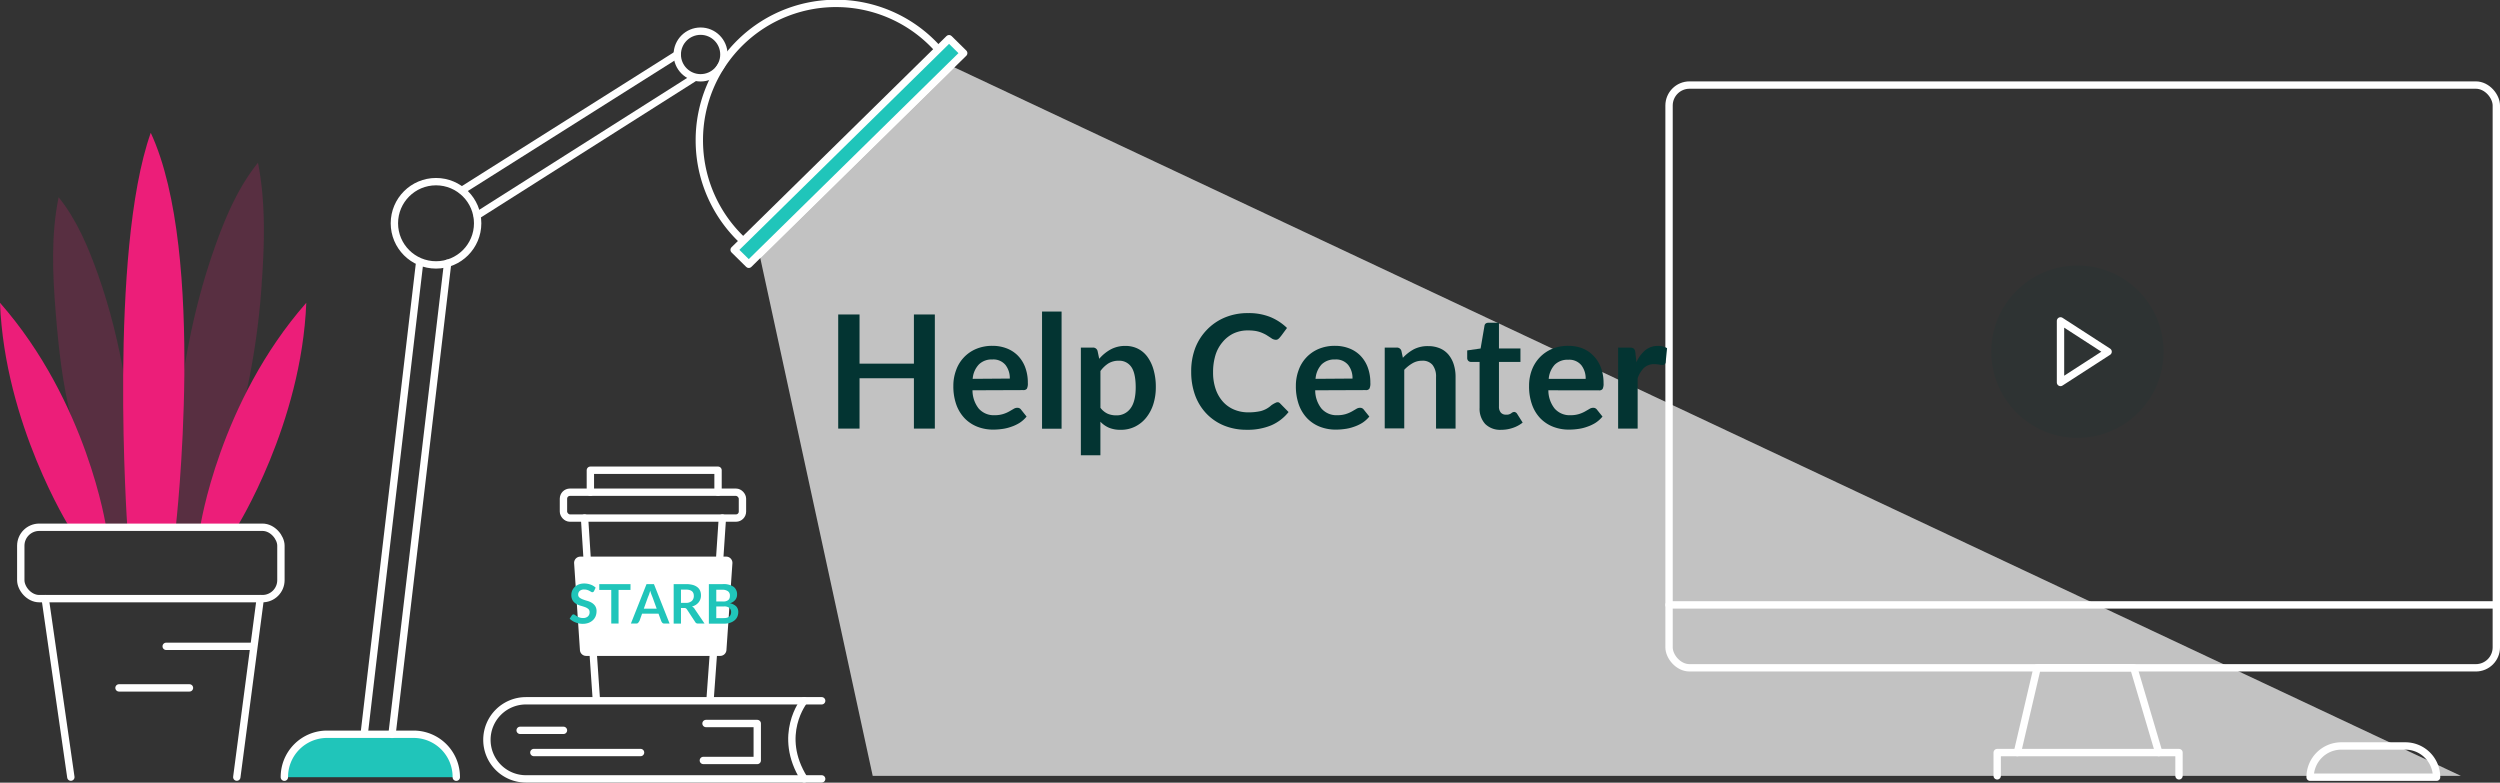 <svg xmlns="http://www.w3.org/2000/svg" viewBox="0 0 640.11 200.39">
	<rect x="0" y="0" width="640.11" height="200.39" fill="#333333" stroke="none"/>
	<g>
		<g>
			<polyline points="516.53 192.69 521.6 170.99 546.33 170.99 552.75 192.69" style="fill:none;stroke:#fff;stroke-linecap:round;stroke-linejoin:round;stroke-width:1.884px" />
			<polyline points="557.92 198.65 557.92 192.69 511.37 192.69 511.37 198.65" style="fill:none;stroke:#fff;stroke-linecap:round;stroke-linejoin:round;stroke-width:1.884px" />
			<rect x="427.35" y="21.78" width="211.82" height="149.21" rx="5.24" style="fill:none;stroke:#fff;stroke-linecap:round;stroke-linejoin:round;stroke-width:1.884px" />
			<line x1="639.17" y1="154.88" x2="427.35" y2="154.88" style="fill:none;stroke:#fff;stroke-linecap:round;stroke-linejoin:round;stroke-width:1.884px" />
			<circle cx="531.91" cy="90.05" r="22.06" style="fill:#033432;opacity:0.1" />
			<polygon points="527.58 82.16 527.58 97.93 539.77 90.05 527.58 82.16" style="fill:none;stroke:#fff;stroke-linecap:round;stroke-linejoin:round;stroke-width:1.884px" />
			<path d="M599.44,191h16.43a8,8,0,0,1,8,8v0a0,0,0,0,1,0,0H591.49a0,0,0,0,1,0,0v0A8,8,0,0,1,599.44,191Z" style="fill:none;stroke:#fff;stroke-linecap:round;stroke-linejoin:round;stroke-width:1.884px" />
			<polyline points="194.43 65 223.45 198.65 630.08 198.65 243.46 16.83" style="fill:#fff;opacity:0.7" />
			<path d="M116.83,199h0A10.94,10.94,0,0,0,105.89,188H83.75A10.94,10.94,0,0,0,72.81,199h0" style="fill:#20c5ba;stroke:#fff;stroke-linecap:round;stroke-linejoin:round;stroke-width:1.884px" />
			<line x1="93.36" y1="186.98" x2="107.37" y2="67.83" style="fill:none;stroke:#fff;stroke-linecap:round;stroke-linejoin:round;stroke-width:1.884px" />
			<line x1="100.37" y1="188.04" x2="114.61" y2="67.41" style="fill:none;stroke:#fff;stroke-linecap:round;stroke-linejoin:round;stroke-width:1.884px" />
			<circle cx="111.64" cy="57.17" r="10.66" style="fill:none;stroke:#fff;stroke-linecap:round;stroke-linejoin:round;stroke-width:1.884px" />
			<circle cx="179.38" cy="13.95" r="5.97" style="fill:none;stroke:#fff;stroke-linecap:round;stroke-linejoin:round;stroke-width:1.884px" />
			<path d="M243.46,16.83,194.43,65a35.14,35.14,0,0,1-15.37-29,35,35,0,0,1,61.18-23.36A34.38,34.38,0,0,1,243.46,16.83Z" style="fill:none;stroke:#fff;stroke-linecap:round;stroke-linejoin:round;stroke-width:1.884px" />
			<polygon points="246.75 13.61 243.46 16.83 194.43 65 191.72 67.67 187.97 63.97 190.29 61.7 240.24 12.63 243 9.91 246.75 13.61" style="fill:#20c5ba;stroke:#fff;stroke-linecap:round;stroke-linejoin:round;stroke-width:1.884px" />
			<line x1="118.29" y1="48.74" x2="173.41" y2="13.95" style="fill:none;stroke:#fff;stroke-linecap:round;stroke-linejoin:round;stroke-width:1.884px" />
			<line x1="122.2" y1="55.15" x2="177.58" y2="20.03" style="fill:none;stroke:#fff;stroke-linecap:round;stroke-linejoin:round;stroke-width:1.884px" />
			<polyline points="183.85 126.03 183.85 120.4 151.16 120.4 151.16 126.03" style="fill:none;stroke:#fff;stroke-linecap:round;stroke-linejoin:round;stroke-width:1.884px" />
			<line x1="164.01" y1="192.68" x2="136.69" y2="192.68" style="fill:none;stroke:#fff;stroke-linecap:round;stroke-linejoin:round;stroke-width:1.884px" />
			<line x1="144.27" y1="187" x2="133.18" y2="187" style="fill:none;stroke:#fff;stroke-linecap:round;stroke-linejoin:round;stroke-width:1.884px" />
			<line x1="150.3" y1="142.52" x2="149.67" y2="132.65" style="fill:none;stroke:#fff;stroke-linecap:round;stroke-linejoin:round;stroke-width:1.884px" />
			<line x1="152.65" y1="178.55" x2="151.92" y2="167.94" style="fill:none;stroke:#fff;stroke-linecap:round;stroke-linejoin:round;stroke-width:1.884px" />
			<line x1="182.62" y1="167.94" x2="181.85" y2="178.55" style="fill:none;stroke:#fff;stroke-linecap:round;stroke-linejoin:round;stroke-width:1.884px" />
			<line x1="184.96" y1="132.65" x2="184.3" y2="142.52" style="fill:none;stroke:#fff;stroke-linecap:round;stroke-linejoin:round;stroke-width:1.884px" />
			<path d="M187.53,144.22,186,166.45a1.6,1.6,0,0,1-1.59,1.49H150.07a1.59,1.59,0,0,1-1.58-1.48L147,144.22a1.6,1.6,0,0,1,1.59-1.7h37.4A1.6,1.6,0,0,1,187.53,144.22Z" style="fill:#fff" />
			<rect x="144.27" y="126.03" width="45.83" height="6.62" rx="1.66" style="fill:none;stroke:#fff;stroke-linecap:round;stroke-linejoin:round;stroke-width:1.884px" />
			<path d="M210.38,179.43H134.67a10,10,0,0,0-10,10h0a10,10,0,0,0,10,10h75.71" style="fill:none;stroke:#fff;stroke-linecap:round;stroke-linejoin:round;stroke-width:1.884px" />
			<polyline points="180.77 185.25 193.89 185.25 193.89 194.71 180.09 194.71" style="fill:none;stroke:#fff;stroke-linecap:round;stroke-linejoin:round;stroke-width:1.884px" />
			<path d="M205.9,179.43s-7.08,8.76,0,20" style="fill:none;stroke:#fff;stroke-linecap:round;stroke-linejoin:round;stroke-width:1.884px" />
			<path d="M53.68,134.58c2.92-10.14,6.09-20.23,8.57-30.49A188.68,188.68,0,0,0,67,72.83c0-.66.09-1.32.13-2,.58-8.8.77-17.79-.61-26.53-.13-.87-.29-1.75-.47-2.62-5.34,6.6-8.71,14.84-11.46,22.78-7,20.19-9.73,41.65-10.56,62.91-.1,2.54-.15,5.07-.15,7.61" style="fill:#ec1e79;opacity:0.2" />
			<line x1="18.14" y1="198.98" x2="11.57" y2="153.27" style="fill:none;stroke:#fff;stroke-linecap:round;stroke-linejoin:round;stroke-width:1.884px" />
			<line x1="66.64" y1="153.27" x2="60.63" y2="198.98" style="fill:none;stroke:#fff;stroke-linecap:round;stroke-linejoin:round;stroke-width:1.884px" />
			<path d="M60.63,135s16.59-26.45,17.79-57.47C56.06,103,51.25,135,51.25,135" style="fill:#ec1e79" />
			<path d="M26.2,134.62c-2.61-9.09-5.47-18.12-7.88-27.28C16,98.41,15,89.2,14.26,80c-.79-9.72-1.23-19.88.75-29.5,4.65,5.75,7.63,12.87,10.08,19.78,6.28,17.7,8.9,36.57,9.75,55.28.14,3.14.25,6.28.25,9.43" style="fill:#ec1e79;opacity:0.2" />
			<line x1="42.55" y1="165.49" x2="64.83" y2="165.49" style="fill:none;stroke:#fff;stroke-linecap:round;stroke-linejoin:round;stroke-width:1.884px" />
			<line x1="30.47" y1="176.13" x2="48.51" y2="176.13" style="fill:none;stroke:#fff;stroke-linecap:round;stroke-linejoin:round;stroke-width:1.884px" />
			<path d="M17.8,135S1.2,108.55,0,77.53C22.37,103,27.18,135,27.18,135" style="fill:#ec1e79" />
			<path d="M32.6,135s-4.83-70.36,6-101C53,64.94,45,135,45,135" style="fill:#ec1e79" />
			<rect x="5.32" y="135" width="66.61" height="18.28" rx="4.73" style="fill:none;stroke:#fff;stroke-linecap:round;stroke-linejoin:round;stroke-width:1.884px" />
			<path d="M152.08,151.38a.52.52,0,0,1-.41.26.62.62,0,0,1-.32-.11l-.42-.24a3.05,3.05,0,0,0-.57-.24,2.39,2.39,0,0,0-.76-.11,1.66,1.66,0,0,0-1.17.36,1.25,1.25,0,0,0-.39.95.9.9,0,0,0,.35.76,3.32,3.32,0,0,0,.86.47c.35.13.73.26,1.14.37a4.6,4.6,0,0,1,1.13.49,2.83,2.83,0,0,1,.87.82,2.36,2.36,0,0,1,.35,1.34,3.44,3.44,0,0,1-.24,1.29,2.92,2.92,0,0,1-.69,1,3.37,3.37,0,0,1-1.11.69,4.31,4.31,0,0,1-1.49.25,4.8,4.8,0,0,1-1.87-.37,4.34,4.34,0,0,1-1.48-.95l.57-.87a.69.69,0,0,1,.18-.16.39.39,0,0,1,.23-.07.66.66,0,0,1,.37.15l.48.31a2.9,2.9,0,0,0,.66.32,2.57,2.57,0,0,0,.92.15,1.82,1.82,0,0,0,1.24-.39,1.38,1.38,0,0,0,.45-1.1,1.05,1.05,0,0,0-.34-.84,3,3,0,0,0-.87-.48c-.35-.12-.73-.24-1.13-.35a5.33,5.33,0,0,1-1.12-.48,2.62,2.62,0,0,1-.87-.85,2.65,2.65,0,0,1-.34-1.46,2.75,2.75,0,0,1,.87-2,3.27,3.27,0,0,1,1-.64,3.84,3.84,0,0,1,1.4-.25,4.84,4.84,0,0,1,1.65.28,3.5,3.5,0,0,1,1.3.79Z" style="fill:#20c5ba" />
			<path d="M161.43,151.05h-3.05v8.6h-1.87v-8.6h-3.07v-1.49h8Z" style="fill:#20c5ba" />
			<path d="M171.44,159.65H170a.57.57,0,0,1-.46-.24,1.5,1.5,0,0,1-.27-.49l-.66-1.79H164.4l-.64,1.79a2.27,2.27,0,0,1-.31.48.55.55,0,0,1-.45.25h-1.46l4-10.09h1.9Zm-3.3-3.8-1.07-2.95c-.1-.23-.2-.49-.31-.78s-.2-.58-.28-.88c-.08.31-.17.6-.27.89s-.21.54-.31.77l-1.06,2.95Z" style="fill:#20c5ba" />
			<path d="M180.39,159.65H178.7a.71.71,0,0,1-.68-.36L175.86,156a1,1,0,0,0-.26-.25.89.89,0,0,0-.42-.08h-.82v4h-1.87V149.56h3.11a6.51,6.51,0,0,1,1.76.2,3.34,3.34,0,0,1,1.21.59,2.28,2.28,0,0,1,.69.91,2.94,2.94,0,0,1,.22,1.17,2.79,2.79,0,0,1-.6,1.8,3.19,3.19,0,0,1-1.7,1.06,1.92,1.92,0,0,1,.38.25,1.31,1.31,0,0,1,.29.36Zm-4.82-5.29a2.2,2.2,0,0,0,1.58-.5,1.74,1.74,0,0,0,.5-1.29c0-1.08-.68-1.61-2.05-1.61h-1.24v3.4Z" style="fill:#20c5ba" />
			<path d="M185,149.56a4.55,4.55,0,0,1,2.85.7,2.37,2.37,0,0,1,.87,2,2.09,2.09,0,0,1-.44,1.31,2.68,2.68,0,0,1-1.4.89,3.17,3.17,0,0,1,1.62.8,2.05,2.05,0,0,1,.53,1.47,3,3,0,0,1-.25,1.2,2.63,2.63,0,0,1-.73.93,3.4,3.4,0,0,1-1.15.61,5,5,0,0,1-1.57.22h-3.83V149.56ZM183.4,151v3h1.36a7,7,0,0,0,.81,0,2,2,0,0,0,.68-.22,1.17,1.17,0,0,0,.47-.44,1.56,1.56,0,0,0,.16-.76,1.35,1.35,0,0,0-.45-1.16A2.35,2.35,0,0,0,185,151Zm1.93,7.26a2.79,2.79,0,0,0,.88-.12,1.41,1.41,0,0,0,.58-.33,1.28,1.28,0,0,0,.31-.51,1.79,1.79,0,0,0,.1-.62,1.39,1.39,0,0,0-.42-1,2,2,0,0,0-1.45-.4H183.4v3Z" style="fill:#20c5ba" />
			<path d="M239.36,80.52v29.22H234V96.85H220.08v12.89h-5.46V80.52h5.46V93.11H234V80.52Z" style="fill:#033432" />
			<path d="M249,99.93a7.59,7.59,0,0,0,1.58,4.66,5.1,5.1,0,0,0,4.1,1.72,7.08,7.08,0,0,0,2.13-.29,8,8,0,0,0,1.57-.66l1.14-.66a1.83,1.83,0,0,1,.93-.29,1.15,1.15,0,0,1,1,.49l1.4,1.76a7.83,7.83,0,0,1-1.82,1.63,10.26,10.26,0,0,1-2.16,1,10.79,10.79,0,0,1-2.31.55,16.65,16.65,0,0,1-2.29.16,11.05,11.05,0,0,1-4-.73,9.23,9.23,0,0,1-3.24-2.13,9.88,9.88,0,0,1-2.16-3.5,14,14,0,0,1-.77-4.82,11.41,11.41,0,0,1,.69-4,9.2,9.2,0,0,1,5.1-5.46,10.5,10.5,0,0,1,4.21-.81,9.89,9.89,0,0,1,3.63.64,8.09,8.09,0,0,1,2.86,1.84,8.56,8.56,0,0,1,1.9,3,11.16,11.16,0,0,1,.68,4,3,3,0,0,1-.24,1.49,1.08,1.08,0,0,1-.95.36Zm9.55-3a5.45,5.45,0,0,0-1.1-3.48,4,4,0,0,0-3.34-1.41,4.67,4.67,0,0,0-3.46,1.26A6,6,0,0,0,249.05,97Z" style="fill:#033432" />
			<path d="M271.81,79.77v30h-5v-30Z" style="fill:#033432" />
			<path d="M281.45,91.87a10.5,10.5,0,0,1,2.91-2.39,7.78,7.78,0,0,1,3.83-.91,7.07,7.07,0,0,1,3.15.71,6.78,6.78,0,0,1,2.44,2.07,10.45,10.45,0,0,1,1.58,3.32,15.77,15.77,0,0,1,.58,4.51,14.16,14.16,0,0,1-.64,4.31,10.68,10.68,0,0,1-1.81,3.43,8.46,8.46,0,0,1-2.82,2.29,8.08,8.08,0,0,1-3.72.84,7.62,7.62,0,0,1-3-.53,6.75,6.75,0,0,1-2.2-1.54v8.58h-5V89h3a1.18,1.18,0,0,1,1.27.84Zm.31,12.54a4.9,4.9,0,0,0,1.85,1.52,5.46,5.46,0,0,0,2.2.42,4.32,4.32,0,0,0,3.63-1.76c.9-1.17,1.35-3,1.35-5.41s-.39-4.22-1.15-5.26a3.71,3.71,0,0,0-3.17-1.56,5.06,5.06,0,0,0-2.66.68A7.49,7.49,0,0,0,281.76,95Z" style="fill:#033432" />
			<path d="M326.93,103l.2,0a.34.34,0,0,1,.2,0,1.47,1.47,0,0,0,.24.13.52.52,0,0,1,.2.17l2.16,2.2a11.5,11.5,0,0,1-4.45,3.41,15.68,15.68,0,0,1-6.25,1.13,15.07,15.07,0,0,1-5.88-1.1,13.08,13.08,0,0,1-4.47-3.06A13.47,13.47,0,0,1,306,101.2a17.41,17.41,0,0,1-1-6,16.8,16.8,0,0,1,1-6A13.93,13.93,0,0,1,309,84.46a13.66,13.66,0,0,1,4.58-3.15,15.06,15.06,0,0,1,6-1.14,14.71,14.71,0,0,1,5.67,1,13.69,13.69,0,0,1,4.28,2.8l-1.15,1.56a10.94,10.94,0,0,1-.73.92,1.83,1.83,0,0,1-.5.44,1,1,0,0,1-.49.11,2.05,2.05,0,0,1-.92-.26c-.56-.38-1.07-.7-1.54-1a10.78,10.78,0,0,0-1.43-.66,7.83,7.83,0,0,0-1.5-.37,12.51,12.51,0,0,0-1.69-.11,8.59,8.59,0,0,0-3.77.79A8.36,8.36,0,0,0,313,87.63,9.34,9.34,0,0,0,311.19,91a14.8,14.8,0,0,0-.59,4.25,13,13,0,0,0,.68,4.42,9.34,9.34,0,0,0,1.89,3.23,8,8,0,0,0,2.87,2,9.26,9.26,0,0,0,3.54.68,14.17,14.17,0,0,0,3.24-.33,6.38,6.38,0,0,0,2.7-1.48A6.38,6.38,0,0,1,326.93,103Z" style="fill:#033432" />
			<path d="M336.75,99.93a7.53,7.53,0,0,0,1.59,4.66,5.07,5.07,0,0,0,4.09,1.72,7.19,7.19,0,0,0,2.14-.29,8.13,8.13,0,0,0,1.56-.66l1.14-.66a1.83,1.83,0,0,1,.93-.29,1.15,1.15,0,0,1,1,.49l1.41,1.76a7.88,7.88,0,0,1-1.83,1.63,10.26,10.26,0,0,1-2.16,1,10.79,10.79,0,0,1-2.31.55,16.65,16.65,0,0,1-2.29.16,11.05,11.05,0,0,1-4.05-.73,9.23,9.23,0,0,1-3.24-2.13,9.88,9.88,0,0,1-2.16-3.5,14,14,0,0,1-.77-4.82,11.41,11.41,0,0,1,.69-4,9.2,9.2,0,0,1,5.1-5.46,10.5,10.5,0,0,1,4.21-.81,9.89,9.89,0,0,1,3.63.64,8.09,8.09,0,0,1,2.86,1.84,8.56,8.56,0,0,1,1.9,3,11.16,11.16,0,0,1,.68,4,3,3,0,0,1-.24,1.49,1.08,1.08,0,0,1-1,.36Zm9.55-3a5.45,5.45,0,0,0-1.1-3.48,4,4,0,0,0-3.34-1.41,4.67,4.67,0,0,0-3.46,1.26A6,6,0,0,0,336.84,97Z" style="fill:#033432" />
			<path d="M359.2,91.61a11,11,0,0,1,2.8-2.18,7.73,7.73,0,0,1,3.68-.81,7.58,7.58,0,0,1,3,.57,5.82,5.82,0,0,1,2.21,1.63,7.45,7.45,0,0,1,1.34,2.51,10.46,10.46,0,0,1,.46,3.21v13.2h-5V96.54a4.79,4.79,0,0,0-.88-3.08,3.24,3.24,0,0,0-2.68-1.1,4.82,4.82,0,0,0-2.45.64,9.2,9.2,0,0,0-2.13,1.69v15h-5V89h3a1.18,1.18,0,0,1,1.27.84Z" style="fill:#033432" />
			<path d="M384.39,110.05a5.44,5.44,0,0,1-4.12-1.5,5.77,5.77,0,0,1-1.43-4.14V92.67h-2.16a1,1,0,0,1-.72-.27,1,1,0,0,1-.29-.75V89.72l3.43-.49,1-5.85c.09-.5.45-.75,1.1-.75h2.6v6.6h5.5v3.44h-5.5v11.39a2.32,2.32,0,0,0,.46,1.56,1.64,1.64,0,0,0,1.34.55,2,2,0,0,0,1.34-.35,1.28,1.28,0,0,1,.77-.35,1,1,0,0,1,.71.44l1.45,2.29a8.1,8.1,0,0,1-2.53,1.36A9,9,0,0,1,384.39,110.05Z" style="fill:#033432" />
			<path d="M396.45,99.93a7.53,7.53,0,0,0,1.59,4.66,5.07,5.07,0,0,0,4.09,1.72,7.15,7.15,0,0,0,2.14-.29,8.13,8.13,0,0,0,1.56-.66l1.14-.66a1.86,1.86,0,0,1,.93-.29,1.15,1.15,0,0,1,1,.49l1.41,1.76a7.88,7.88,0,0,1-1.83,1.63,10.26,10.26,0,0,1-2.16,1,10.79,10.79,0,0,1-2.31.55,16.65,16.65,0,0,1-2.29.16,11.05,11.05,0,0,1-4.05-.73,9.23,9.23,0,0,1-3.24-2.13,9.72,9.72,0,0,1-2.15-3.5,13.73,13.73,0,0,1-.77-4.82,11.4,11.4,0,0,1,.68-4,9.59,9.59,0,0,1,2-3.26,9.34,9.34,0,0,1,3.15-2.2,10.45,10.45,0,0,1,4.2-.81,9.89,9.89,0,0,1,3.63.64A8.09,8.09,0,0,1,408,91.1a8.56,8.56,0,0,1,1.9,3,11.16,11.16,0,0,1,.68,4,3,3,0,0,1-.24,1.49,1.07,1.07,0,0,1-.95.36ZM406,97a5.51,5.51,0,0,0-1.1-3.48,4,4,0,0,0-3.35-1.41,4.67,4.67,0,0,0-3.46,1.26A6.1,6.1,0,0,0,396.54,97Z" style="fill:#033432" />
			<path d="M419,92.75a8.31,8.31,0,0,1,2.29-3.1,5,5,0,0,1,3.21-1.08,4.27,4.27,0,0,1,2.34.58l-.36,3.65a.77.77,0,0,1-.79.66,5.43,5.43,0,0,1-.88-.11,6.58,6.58,0,0,0-1.19-.11,3.77,3.77,0,0,0-2.66.92,7,7,0,0,0-1.65,2.69v12.89h-5V89h2.95a1.7,1.7,0,0,1,1.06.26,1.42,1.42,0,0,1,.39.88Z" style="fill:#033432" />
		</g>
	</g>
</svg>

